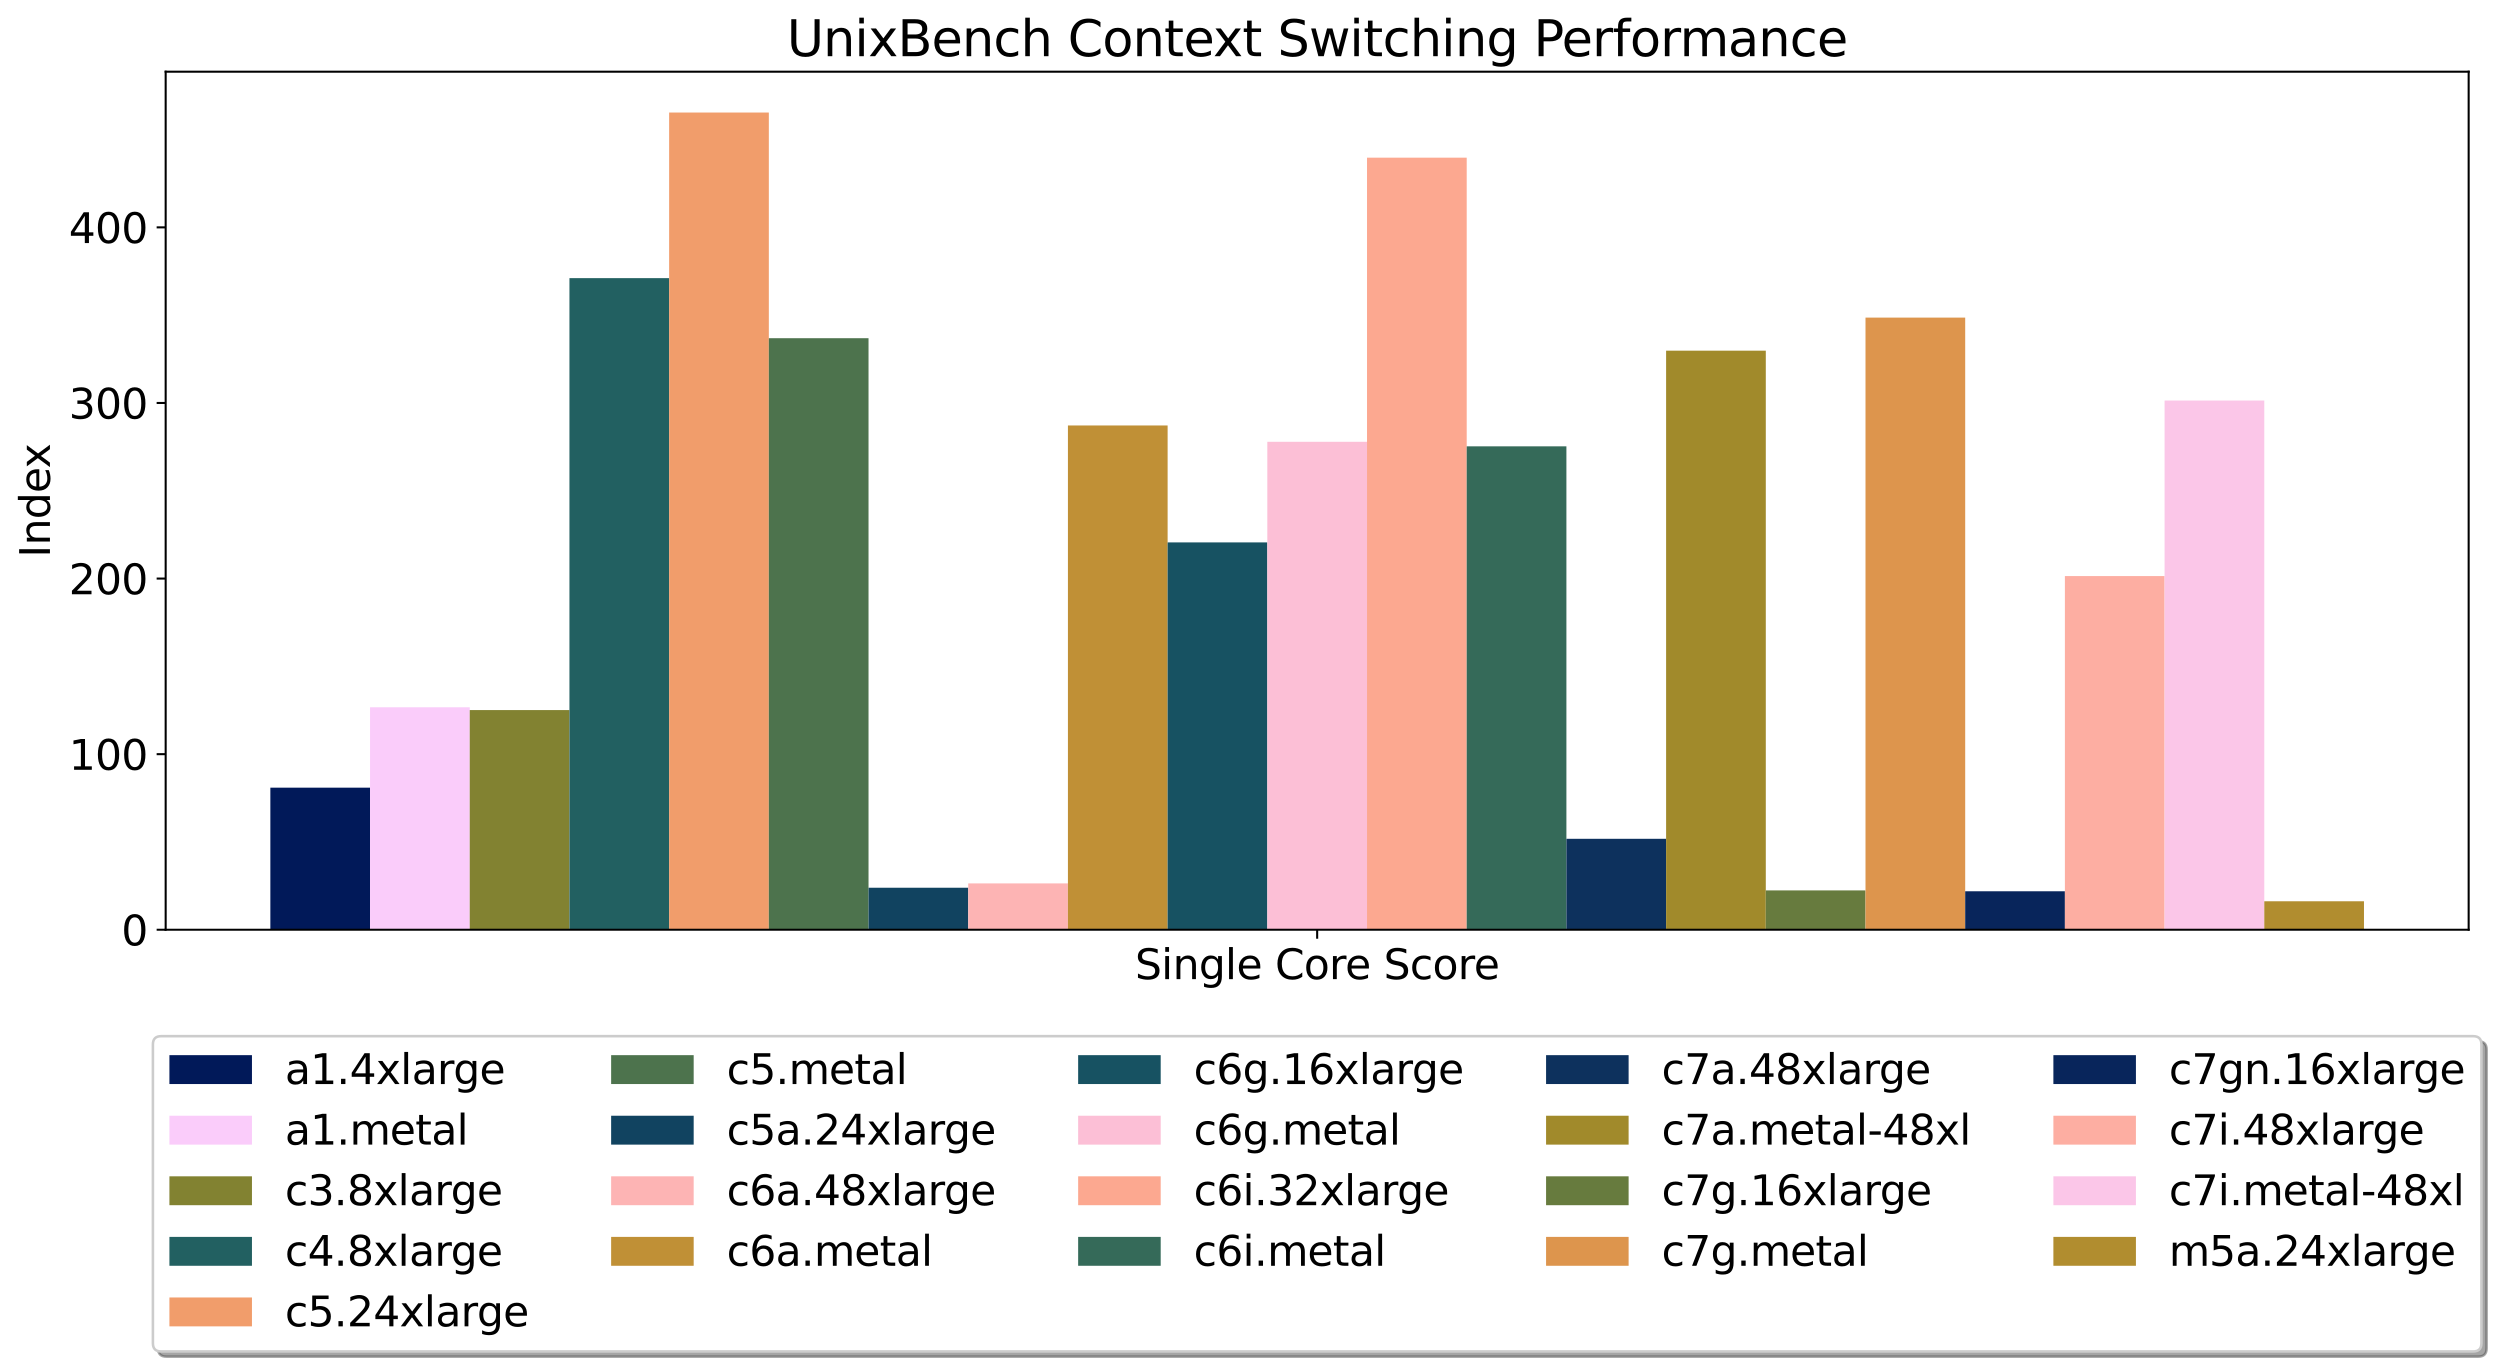 <?xml version="1.0" encoding="utf-8" standalone="no"?>
<!DOCTYPE svg PUBLIC "-//W3C//DTD SVG 1.1//EN"
  "http://www.w3.org/Graphics/SVG/1.1/DTD/svg11.dtd">
<svg xmlns:xlink="http://www.w3.org/1999/xlink" width="969.174pt" height="531.118pt" viewBox="0 0 969.174 531.118" xmlns="http://www.w3.org/2000/svg" version="1.1">
 <defs>
  <style type="text/css">*{stroke-linejoin: round; stroke-linecap: butt}</style>
 </defs>
 <g id="figure_1">
  <g id="patch_1">
   <path d="M 0 531.118 
L 969.174 531.118 
L 969.174 0 
L 0 0 
z
" style="fill: #ffffff"/>
  </g>
  <g id="axes_1">
   <g id="patch_2">
    <path d="M 64.225 360.429 
L 957.025 360.429 
L 957.025 27.789 
L 64.225 27.789 
z
" style="fill: #ffffff"/>
   </g>
   <g id="patch_3">
    <path d="M 104.807 360.429 
L 143.456 360.429 
L 143.456 305.36 
L 104.807 305.36 
z
" clip-path="url(#p5d2fbca0a8)" style="fill: #011959"/>
   </g>
   <g id="patch_4">
    <path d="M 143.456 360.429 
L 182.106 360.429 
L 182.106 274.184 
L 143.456 274.184 
z
" clip-path="url(#p5d2fbca0a8)" style="fill: #faccfa"/>
   </g>
   <g id="patch_5">
    <path d="M 182.106 360.429 
L 220.755 360.429 
L 220.755 275.273 
L 182.106 275.273 
z
" clip-path="url(#p5d2fbca0a8)" style="fill: #828231"/>
   </g>
   <g id="patch_6">
    <path d="M 220.755 360.429 
L 259.404 360.429 
L 259.404 107.819 
L 220.755 107.819 
z
" clip-path="url(#p5d2fbca0a8)" style="fill: #226061"/>
   </g>
   <g id="patch_7">
    <path d="M 259.404 360.429 
L 298.054 360.429 
L 298.054 43.629 
L 259.404 43.629 
z
" clip-path="url(#p5d2fbca0a8)" style="fill: #f19d6b"/>
   </g>
   <g id="patch_8">
    <path d="M 298.054 360.429 
L 336.703 360.429 
L 336.703 131.1 
L 298.054 131.1 
z
" clip-path="url(#p5d2fbca0a8)" style="fill: #4d734d"/>
   </g>
   <g id="patch_9">
    <path d="M 336.703 360.429 
L 375.352 360.429 
L 375.352 344.16 
L 336.703 344.16 
z
" clip-path="url(#p5d2fbca0a8)" style="fill: #114360"/>
   </g>
   <g id="patch_10">
    <path d="M 375.352 360.429 
L 414.002 360.429 
L 414.002 342.458 
L 375.352 342.458 
z
" clip-path="url(#p5d2fbca0a8)" style="fill: #fdb4b4"/>
   </g>
   <g id="patch_11">
    <path d="M 414.002 360.429 
L 452.651 360.429 
L 452.651 164.931 
L 414.002 164.931 
z
" clip-path="url(#p5d2fbca0a8)" style="fill: #c09036"/>
   </g>
   <g id="patch_12">
    <path d="M 452.651 360.429 
L 491.3 360.429 
L 491.3 210.266 
L 452.651 210.266 
z
" clip-path="url(#p5d2fbca0a8)" style="fill: #175262"/>
   </g>
   <g id="patch_13">
    <path d="M 491.3 360.429 
L 529.95 360.429 
L 529.95 171.261 
L 491.3 171.261 
z
" clip-path="url(#p5d2fbca0a8)" style="fill: #fcbfd6"/>
   </g>
   <g id="patch_14">
    <path d="M 529.95 360.429 
L 568.599 360.429 
L 568.599 61.123 
L 529.95 61.123 
z
" clip-path="url(#p5d2fbca0a8)" style="fill: #fca890"/>
   </g>
   <g id="patch_15">
    <path d="M 568.599 360.429 
L 607.248 360.429 
L 607.248 173.031 
L 568.599 173.031 
z
" clip-path="url(#p5d2fbca0a8)" style="fill: #356a59"/>
   </g>
   <g id="patch_16">
    <path d="M 607.248 360.429 
L 645.898 360.429 
L 645.898 325.168 
L 607.248 325.168 
z
" clip-path="url(#p5d2fbca0a8)" style="fill: #0d315d"/>
   </g>
   <g id="patch_17">
    <path d="M 645.898 360.429 
L 684.547 360.429 
L 684.547 135.933 
L 645.898 135.933 
z
" clip-path="url(#p5d2fbca0a8)" style="fill: #a18a2b"/>
   </g>
   <g id="patch_18">
    <path d="M 684.547 360.429 
L 723.196 360.429 
L 723.196 345.181 
L 684.547 345.181 
z
" clip-path="url(#p5d2fbca0a8)" style="fill: #677b3e"/>
   </g>
   <g id="patch_19">
    <path d="M 723.196 360.429 
L 761.846 360.429 
L 761.846 123.135 
L 723.196 123.135 
z
" clip-path="url(#p5d2fbca0a8)" style="fill: #dd954d"/>
   </g>
   <g id="patch_20">
    <path d="M 761.846 360.429 
L 800.495 360.429 
L 800.495 345.522 
L 761.846 345.522 
z
" clip-path="url(#p5d2fbca0a8)" style="fill: #08255b"/>
   </g>
   <g id="patch_21">
    <path d="M 800.495 360.429 
L 839.144 360.429 
L 839.144 223.335 
L 800.495 223.335 
z
" clip-path="url(#p5d2fbca0a8)" style="fill: #fdaea2"/>
   </g>
   <g id="patch_22">
    <path d="M 839.144 360.429 
L 877.794 360.429 
L 877.794 155.265 
L 839.144 155.265 
z
" clip-path="url(#p5d2fbca0a8)" style="fill: #fbc6e8"/>
   </g>
   <g id="patch_23">
    <path d="M 877.794 360.429 
L 916.443 360.429 
L 916.443 349.402 
L 877.794 349.402 
z
" clip-path="url(#p5d2fbca0a8)" style="fill: #b18d2f"/>
   </g>
   <g id="matplotlib.axis_1">
    <g id="xtick_1">
     <g id="line2d_1">
      <defs>
       <path id="mdb4999f85f" d="M 0 0 
L 0 3.5 
" style="stroke: #000000; stroke-width: 0.8"/>
      </defs>
      <g>
       <use xlink:href="#mdb4999f85f" x="510.625" y="360.429" style="stroke: #000000; stroke-width: 0.8"/>
      </g>
     </g>
     <g id="text_1">
      <!-- Single Core Score -->
      <g transform="translate(440.029 379.587) scale(0.16 -0.16)">
       <defs>
        <path id="DejaVuSans-53" d="M 3425 4513 
L 3425 3897 
Q 3066 4069 2747 4153 
Q 2428 4238 2131 4238 
Q 1616 4238 1336 4038 
Q 1056 3838 1056 3469 
Q 1056 3159 1242 3001 
Q 1428 2844 1947 2747 
L 2328 2669 
Q 3034 2534 3370 2195 
Q 3706 1856 3706 1288 
Q 3706 609 3251 259 
Q 2797 -91 1919 -91 
Q 1588 -91 1214 -16 
Q 841 59 441 206 
L 441 856 
Q 825 641 1194 531 
Q 1563 422 1919 422 
Q 2459 422 2753 634 
Q 3047 847 3047 1241 
Q 3047 1584 2836 1778 
Q 2625 1972 2144 2069 
L 1759 2144 
Q 1053 2284 737 2584 
Q 422 2884 422 3419 
Q 422 4038 858 4394 
Q 1294 4750 2059 4750 
Q 2388 4750 2728 4690 
Q 3069 4631 3425 4513 
z
" transform="scale(0.016)"/>
        <path id="DejaVuSans-69" d="M 603 3500 
L 1178 3500 
L 1178 0 
L 603 0 
L 603 3500 
z
M 603 4863 
L 1178 4863 
L 1178 4134 
L 603 4134 
L 603 4863 
z
" transform="scale(0.016)"/>
        <path id="DejaVuSans-6e" d="M 3513 2113 
L 3513 0 
L 2938 0 
L 2938 2094 
Q 2938 2591 2744 2837 
Q 2550 3084 2163 3084 
Q 1697 3084 1428 2787 
Q 1159 2491 1159 1978 
L 1159 0 
L 581 0 
L 581 3500 
L 1159 3500 
L 1159 2956 
Q 1366 3272 1645 3428 
Q 1925 3584 2291 3584 
Q 2894 3584 3203 3211 
Q 3513 2838 3513 2113 
z
" transform="scale(0.016)"/>
        <path id="DejaVuSans-67" d="M 2906 1791 
Q 2906 2416 2648 2759 
Q 2391 3103 1925 3103 
Q 1463 3103 1205 2759 
Q 947 2416 947 1791 
Q 947 1169 1205 825 
Q 1463 481 1925 481 
Q 2391 481 2648 825 
Q 2906 1169 2906 1791 
z
M 3481 434 
Q 3481 -459 3084 -895 
Q 2688 -1331 1869 -1331 
Q 1566 -1331 1297 -1286 
Q 1028 -1241 775 -1147 
L 775 -588 
Q 1028 -725 1275 -790 
Q 1522 -856 1778 -856 
Q 2344 -856 2625 -561 
Q 2906 -266 2906 331 
L 2906 616 
Q 2728 306 2450 153 
Q 2172 0 1784 0 
Q 1141 0 747 490 
Q 353 981 353 1791 
Q 353 2603 747 3093 
Q 1141 3584 1784 3584 
Q 2172 3584 2450 3431 
Q 2728 3278 2906 2969 
L 2906 3500 
L 3481 3500 
L 3481 434 
z
" transform="scale(0.016)"/>
        <path id="DejaVuSans-6c" d="M 603 4863 
L 1178 4863 
L 1178 0 
L 603 0 
L 603 4863 
z
" transform="scale(0.016)"/>
        <path id="DejaVuSans-65" d="M 3597 1894 
L 3597 1613 
L 953 1613 
Q 991 1019 1311 708 
Q 1631 397 2203 397 
Q 2534 397 2845 478 
Q 3156 559 3463 722 
L 3463 178 
Q 3153 47 2828 -22 
Q 2503 -91 2169 -91 
Q 1331 -91 842 396 
Q 353 884 353 1716 
Q 353 2575 817 3079 
Q 1281 3584 2069 3584 
Q 2775 3584 3186 3129 
Q 3597 2675 3597 1894 
z
M 3022 2063 
Q 3016 2534 2758 2815 
Q 2500 3097 2075 3097 
Q 1594 3097 1305 2825 
Q 1016 2553 972 2059 
L 3022 2063 
z
" transform="scale(0.016)"/>
        <path id="DejaVuSans-20" transform="scale(0.016)"/>
        <path id="DejaVuSans-43" d="M 4122 4306 
L 4122 3641 
Q 3803 3938 3442 4084 
Q 3081 4231 2675 4231 
Q 1875 4231 1450 3742 
Q 1025 3253 1025 2328 
Q 1025 1406 1450 917 
Q 1875 428 2675 428 
Q 3081 428 3442 575 
Q 3803 722 4122 1019 
L 4122 359 
Q 3791 134 3420 21 
Q 3050 -91 2638 -91 
Q 1578 -91 968 557 
Q 359 1206 359 2328 
Q 359 3453 968 4101 
Q 1578 4750 2638 4750 
Q 3056 4750 3426 4639 
Q 3797 4528 4122 4306 
z
" transform="scale(0.016)"/>
        <path id="DejaVuSans-6f" d="M 1959 3097 
Q 1497 3097 1228 2736 
Q 959 2375 959 1747 
Q 959 1119 1226 758 
Q 1494 397 1959 397 
Q 2419 397 2687 759 
Q 2956 1122 2956 1747 
Q 2956 2369 2687 2733 
Q 2419 3097 1959 3097 
z
M 1959 3584 
Q 2709 3584 3137 3096 
Q 3566 2609 3566 1747 
Q 3566 888 3137 398 
Q 2709 -91 1959 -91 
Q 1206 -91 779 398 
Q 353 888 353 1747 
Q 353 2609 779 3096 
Q 1206 3584 1959 3584 
z
" transform="scale(0.016)"/>
        <path id="DejaVuSans-72" d="M 2631 2963 
Q 2534 3019 2420 3045 
Q 2306 3072 2169 3072 
Q 1681 3072 1420 2755 
Q 1159 2438 1159 1844 
L 1159 0 
L 581 0 
L 581 3500 
L 1159 3500 
L 1159 2956 
Q 1341 3275 1631 3429 
Q 1922 3584 2338 3584 
Q 2397 3584 2469 3576 
Q 2541 3569 2628 3553 
L 2631 2963 
z
" transform="scale(0.016)"/>
        <path id="DejaVuSans-63" d="M 3122 3366 
L 3122 2828 
Q 2878 2963 2633 3030 
Q 2388 3097 2138 3097 
Q 1578 3097 1268 2742 
Q 959 2388 959 1747 
Q 959 1106 1268 751 
Q 1578 397 2138 397 
Q 2388 397 2633 464 
Q 2878 531 3122 666 
L 3122 134 
Q 2881 22 2623 -34 
Q 2366 -91 2075 -91 
Q 1284 -91 818 406 
Q 353 903 353 1747 
Q 353 2603 823 3093 
Q 1294 3584 2113 3584 
Q 2378 3584 2631 3529 
Q 2884 3475 3122 3366 
z
" transform="scale(0.016)"/>
       </defs>
       <use xlink:href="#DejaVuSans-53"/>
       <use xlink:href="#DejaVuSans-69" x="63.477"/>
       <use xlink:href="#DejaVuSans-6e" x="91.26"/>
       <use xlink:href="#DejaVuSans-67" x="154.639"/>
       <use xlink:href="#DejaVuSans-6c" x="218.115"/>
       <use xlink:href="#DejaVuSans-65" x="245.898"/>
       <use xlink:href="#DejaVuSans-20" x="307.422"/>
       <use xlink:href="#DejaVuSans-43" x="339.209"/>
       <use xlink:href="#DejaVuSans-6f" x="409.033"/>
       <use xlink:href="#DejaVuSans-72" x="470.215"/>
       <use xlink:href="#DejaVuSans-65" x="509.078"/>
       <use xlink:href="#DejaVuSans-20" x="570.602"/>
       <use xlink:href="#DejaVuSans-53" x="602.389"/>
       <use xlink:href="#DejaVuSans-63" x="665.865"/>
       <use xlink:href="#DejaVuSans-6f" x="720.846"/>
       <use xlink:href="#DejaVuSans-72" x="782.027"/>
       <use xlink:href="#DejaVuSans-65" x="820.891"/>
      </g>
     </g>
    </g>
   </g>
   <g id="matplotlib.axis_2">
    <g id="ytick_1">
     <g id="line2d_2">
      <defs>
       <path id="m56903c4d30" d="M 0 0 
L -3.5 0 
" style="stroke: #000000; stroke-width: 0.8"/>
      </defs>
      <g>
       <use xlink:href="#m56903c4d30" x="64.225" y="360.429" style="stroke: #000000; stroke-width: 0.8"/>
      </g>
     </g>
     <g id="text_2">
      <!-- 0 -->
      <g transform="translate(47.045 366.508) scale(0.16 -0.16)">
       <defs>
        <path id="DejaVuSans-30" d="M 2034 4250 
Q 1547 4250 1301 3770 
Q 1056 3291 1056 2328 
Q 1056 1369 1301 889 
Q 1547 409 2034 409 
Q 2525 409 2770 889 
Q 3016 1369 3016 2328 
Q 3016 3291 2770 3770 
Q 2525 4250 2034 4250 
z
M 2034 4750 
Q 2819 4750 3233 4129 
Q 3647 3509 3647 2328 
Q 3647 1150 3233 529 
Q 2819 -91 2034 -91 
Q 1250 -91 836 529 
Q 422 1150 422 2328 
Q 422 3509 836 4129 
Q 1250 4750 2034 4750 
z
" transform="scale(0.016)"/>
       </defs>
       <use xlink:href="#DejaVuSans-30"/>
      </g>
     </g>
    </g>
    <g id="ytick_2">
     <g id="line2d_3">
      <g>
       <use xlink:href="#m56903c4d30" x="64.225" y="292.359" style="stroke: #000000; stroke-width: 0.8"/>
      </g>
     </g>
     <g id="text_3">
      <!-- 100 -->
      <g transform="translate(26.685 298.437) scale(0.16 -0.16)">
       <defs>
        <path id="DejaVuSans-31" d="M 794 531 
L 1825 531 
L 1825 4091 
L 703 3866 
L 703 4441 
L 1819 4666 
L 2450 4666 
L 2450 531 
L 3481 531 
L 3481 0 
L 794 0 
L 794 531 
z
" transform="scale(0.016)"/>
       </defs>
       <use xlink:href="#DejaVuSans-31"/>
       <use xlink:href="#DejaVuSans-30" x="63.623"/>
       <use xlink:href="#DejaVuSans-30" x="127.246"/>
      </g>
     </g>
    </g>
    <g id="ytick_3">
     <g id="line2d_4">
      <g>
       <use xlink:href="#m56903c4d30" x="64.225" y="224.288" style="stroke: #000000; stroke-width: 0.8"/>
      </g>
     </g>
     <g id="text_4">
      <!-- 200 -->
      <g transform="translate(26.685 230.367) scale(0.16 -0.16)">
       <defs>
        <path id="DejaVuSans-32" d="M 1228 531 
L 3431 531 
L 3431 0 
L 469 0 
L 469 531 
Q 828 903 1448 1529 
Q 2069 2156 2228 2338 
Q 2531 2678 2651 2914 
Q 2772 3150 2772 3378 
Q 2772 3750 2511 3984 
Q 2250 4219 1831 4219 
Q 1534 4219 1204 4116 
Q 875 4013 500 3803 
L 500 4441 
Q 881 4594 1212 4672 
Q 1544 4750 1819 4750 
Q 2544 4750 2975 4387 
Q 3406 4025 3406 3419 
Q 3406 3131 3298 2873 
Q 3191 2616 2906 2266 
Q 2828 2175 2409 1742 
Q 1991 1309 1228 531 
z
" transform="scale(0.016)"/>
       </defs>
       <use xlink:href="#DejaVuSans-32"/>
       <use xlink:href="#DejaVuSans-30" x="63.623"/>
       <use xlink:href="#DejaVuSans-30" x="127.246"/>
      </g>
     </g>
    </g>
    <g id="ytick_4">
     <g id="line2d_5">
      <g>
       <use xlink:href="#m56903c4d30" x="64.225" y="156.218" style="stroke: #000000; stroke-width: 0.8"/>
      </g>
     </g>
     <g id="text_5">
      <!-- 300 -->
      <g transform="translate(26.685 162.296) scale(0.16 -0.16)">
       <defs>
        <path id="DejaVuSans-33" d="M 2597 2516 
Q 3050 2419 3304 2112 
Q 3559 1806 3559 1356 
Q 3559 666 3084 287 
Q 2609 -91 1734 -91 
Q 1441 -91 1130 -33 
Q 819 25 488 141 
L 488 750 
Q 750 597 1062 519 
Q 1375 441 1716 441 
Q 2309 441 2620 675 
Q 2931 909 2931 1356 
Q 2931 1769 2642 2001 
Q 2353 2234 1838 2234 
L 1294 2234 
L 1294 2753 
L 1863 2753 
Q 2328 2753 2575 2939 
Q 2822 3125 2822 3475 
Q 2822 3834 2567 4026 
Q 2313 4219 1838 4219 
Q 1578 4219 1281 4162 
Q 984 4106 628 3988 
L 628 4550 
Q 988 4650 1302 4700 
Q 1616 4750 1894 4750 
Q 2613 4750 3031 4423 
Q 3450 4097 3450 3541 
Q 3450 3153 3228 2886 
Q 3006 2619 2597 2516 
z
" transform="scale(0.016)"/>
       </defs>
       <use xlink:href="#DejaVuSans-33"/>
       <use xlink:href="#DejaVuSans-30" x="63.623"/>
       <use xlink:href="#DejaVuSans-30" x="127.246"/>
      </g>
     </g>
    </g>
    <g id="ytick_5">
     <g id="line2d_6">
      <g>
       <use xlink:href="#m56903c4d30" x="64.225" y="88.147" style="stroke: #000000; stroke-width: 0.8"/>
      </g>
     </g>
     <g id="text_6">
      <!-- 400 -->
      <g transform="translate(26.685 94.226) scale(0.16 -0.16)">
       <defs>
        <path id="DejaVuSans-34" d="M 2419 4116 
L 825 1625 
L 2419 1625 
L 2419 4116 
z
M 2253 4666 
L 3047 4666 
L 3047 1625 
L 3713 1625 
L 3713 1100 
L 3047 1100 
L 3047 0 
L 2419 0 
L 2419 1100 
L 313 1100 
L 313 1709 
L 2253 4666 
z
" transform="scale(0.016)"/>
       </defs>
       <use xlink:href="#DejaVuSans-34"/>
       <use xlink:href="#DejaVuSans-30" x="63.623"/>
       <use xlink:href="#DejaVuSans-30" x="127.246"/>
      </g>
     </g>
    </g>
    <g id="text_7">
     <!-- Index -->
     <g transform="translate(19.358 216.135) rotate(-90) scale(0.16 -0.16)">
      <defs>
       <path id="DejaVuSans-49" d="M 628 4666 
L 1259 4666 
L 1259 0 
L 628 0 
L 628 4666 
z
" transform="scale(0.016)"/>
       <path id="DejaVuSans-64" d="M 2906 2969 
L 2906 4863 
L 3481 4863 
L 3481 0 
L 2906 0 
L 2906 525 
Q 2725 213 2448 61 
Q 2172 -91 1784 -91 
Q 1150 -91 751 415 
Q 353 922 353 1747 
Q 353 2572 751 3078 
Q 1150 3584 1784 3584 
Q 2172 3584 2448 3432 
Q 2725 3281 2906 2969 
z
M 947 1747 
Q 947 1113 1208 752 
Q 1469 391 1925 391 
Q 2381 391 2643 752 
Q 2906 1113 2906 1747 
Q 2906 2381 2643 2742 
Q 2381 3103 1925 3103 
Q 1469 3103 1208 2742 
Q 947 2381 947 1747 
z
" transform="scale(0.016)"/>
       <path id="DejaVuSans-78" d="M 3513 3500 
L 2247 1797 
L 3578 0 
L 2900 0 
L 1881 1375 
L 863 0 
L 184 0 
L 1544 1831 
L 300 3500 
L 978 3500 
L 1906 2253 
L 2834 3500 
L 3513 3500 
z
" transform="scale(0.016)"/>
      </defs>
      <use xlink:href="#DejaVuSans-49"/>
      <use xlink:href="#DejaVuSans-6e" x="29.492"/>
      <use xlink:href="#DejaVuSans-64" x="92.871"/>
      <use xlink:href="#DejaVuSans-65" x="156.348"/>
      <use xlink:href="#DejaVuSans-78" x="216.121"/>
     </g>
    </g>
   </g>
   <g id="patch_24">
    <path d="M 64.225 360.429 
L 64.225 27.789 
" style="fill: none; stroke: #000000; stroke-width: 0.8; stroke-linejoin: miter; stroke-linecap: square"/>
   </g>
   <g id="patch_25">
    <path d="M 957.025 360.429 
L 957.025 27.789 
" style="fill: none; stroke: #000000; stroke-width: 0.8; stroke-linejoin: miter; stroke-linecap: square"/>
   </g>
   <g id="patch_26">
    <path d="M 64.225 360.429 
L 957.025 360.429 
" style="fill: none; stroke: #000000; stroke-width: 0.8; stroke-linejoin: miter; stroke-linecap: square"/>
   </g>
   <g id="patch_27">
    <path d="M 64.225 27.789 
L 957.025 27.789 
" style="fill: none; stroke: #000000; stroke-width: 0.8; stroke-linejoin: miter; stroke-linecap: square"/>
   </g>
   <g id="text_8">
    <!-- UnixBench Context Switching Performance -->
    <g transform="translate(305.05 21.789) scale(0.192 -0.192)">
     <defs>
      <path id="DejaVuSans-55" d="M 556 4666 
L 1191 4666 
L 1191 1831 
Q 1191 1081 1462 751 
Q 1734 422 2344 422 
Q 2950 422 3222 751 
Q 3494 1081 3494 1831 
L 3494 4666 
L 4128 4666 
L 4128 1753 
Q 4128 841 3676 375 
Q 3225 -91 2344 -91 
Q 1459 -91 1007 375 
Q 556 841 556 1753 
L 556 4666 
z
" transform="scale(0.016)"/>
      <path id="DejaVuSans-42" d="M 1259 2228 
L 1259 519 
L 2272 519 
Q 2781 519 3026 730 
Q 3272 941 3272 1375 
Q 3272 1813 3026 2020 
Q 2781 2228 2272 2228 
L 1259 2228 
z
M 1259 4147 
L 1259 2741 
L 2194 2741 
Q 2656 2741 2882 2914 
Q 3109 3088 3109 3444 
Q 3109 3797 2882 3972 
Q 2656 4147 2194 4147 
L 1259 4147 
z
M 628 4666 
L 2241 4666 
Q 2963 4666 3353 4366 
Q 3744 4066 3744 3513 
Q 3744 3084 3544 2831 
Q 3344 2578 2956 2516 
Q 3422 2416 3680 2098 
Q 3938 1781 3938 1306 
Q 3938 681 3513 340 
Q 3088 0 2303 0 
L 628 0 
L 628 4666 
z
" transform="scale(0.016)"/>
      <path id="DejaVuSans-68" d="M 3513 2113 
L 3513 0 
L 2938 0 
L 2938 2094 
Q 2938 2591 2744 2837 
Q 2550 3084 2163 3084 
Q 1697 3084 1428 2787 
Q 1159 2491 1159 1978 
L 1159 0 
L 581 0 
L 581 4863 
L 1159 4863 
L 1159 2956 
Q 1366 3272 1645 3428 
Q 1925 3584 2291 3584 
Q 2894 3584 3203 3211 
Q 3513 2838 3513 2113 
z
" transform="scale(0.016)"/>
      <path id="DejaVuSans-74" d="M 1172 4494 
L 1172 3500 
L 2356 3500 
L 2356 3053 
L 1172 3053 
L 1172 1153 
Q 1172 725 1289 603 
Q 1406 481 1766 481 
L 2356 481 
L 2356 0 
L 1766 0 
Q 1100 0 847 248 
Q 594 497 594 1153 
L 594 3053 
L 172 3053 
L 172 3500 
L 594 3500 
L 594 4494 
L 1172 4494 
z
" transform="scale(0.016)"/>
      <path id="DejaVuSans-77" d="M 269 3500 
L 844 3500 
L 1563 769 
L 2278 3500 
L 2956 3500 
L 3675 769 
L 4391 3500 
L 4966 3500 
L 4050 0 
L 3372 0 
L 2619 2869 
L 1863 0 
L 1184 0 
L 269 3500 
z
" transform="scale(0.016)"/>
      <path id="DejaVuSans-50" d="M 1259 4147 
L 1259 2394 
L 2053 2394 
Q 2494 2394 2734 2622 
Q 2975 2850 2975 3272 
Q 2975 3691 2734 3919 
Q 2494 4147 2053 4147 
L 1259 4147 
z
M 628 4666 
L 2053 4666 
Q 2838 4666 3239 4311 
Q 3641 3956 3641 3272 
Q 3641 2581 3239 2228 
Q 2838 1875 2053 1875 
L 1259 1875 
L 1259 0 
L 628 0 
L 628 4666 
z
" transform="scale(0.016)"/>
      <path id="DejaVuSans-66" d="M 2375 4863 
L 2375 4384 
L 1825 4384 
Q 1516 4384 1395 4259 
Q 1275 4134 1275 3809 
L 1275 3500 
L 2222 3500 
L 2222 3053 
L 1275 3053 
L 1275 0 
L 697 0 
L 697 3053 
L 147 3053 
L 147 3500 
L 697 3500 
L 697 3744 
Q 697 4328 969 4595 
Q 1241 4863 1831 4863 
L 2375 4863 
z
" transform="scale(0.016)"/>
      <path id="DejaVuSans-6d" d="M 3328 2828 
Q 3544 3216 3844 3400 
Q 4144 3584 4550 3584 
Q 5097 3584 5394 3201 
Q 5691 2819 5691 2113 
L 5691 0 
L 5113 0 
L 5113 2094 
Q 5113 2597 4934 2840 
Q 4756 3084 4391 3084 
Q 3944 3084 3684 2787 
Q 3425 2491 3425 1978 
L 3425 0 
L 2847 0 
L 2847 2094 
Q 2847 2600 2669 2842 
Q 2491 3084 2119 3084 
Q 1678 3084 1418 2786 
Q 1159 2488 1159 1978 
L 1159 0 
L 581 0 
L 581 3500 
L 1159 3500 
L 1159 2956 
Q 1356 3278 1631 3431 
Q 1906 3584 2284 3584 
Q 2666 3584 2933 3390 
Q 3200 3197 3328 2828 
z
" transform="scale(0.016)"/>
      <path id="DejaVuSans-61" d="M 2194 1759 
Q 1497 1759 1228 1600 
Q 959 1441 959 1056 
Q 959 750 1161 570 
Q 1363 391 1709 391 
Q 2188 391 2477 730 
Q 2766 1069 2766 1631 
L 2766 1759 
L 2194 1759 
z
M 3341 1997 
L 3341 0 
L 2766 0 
L 2766 531 
Q 2569 213 2275 61 
Q 1981 -91 1556 -91 
Q 1019 -91 701 211 
Q 384 513 384 1019 
Q 384 1609 779 1909 
Q 1175 2209 1959 2209 
L 2766 2209 
L 2766 2266 
Q 2766 2663 2505 2880 
Q 2244 3097 1772 3097 
Q 1472 3097 1187 3025 
Q 903 2953 641 2809 
L 641 3341 
Q 956 3463 1253 3523 
Q 1550 3584 1831 3584 
Q 2591 3584 2966 3190 
Q 3341 2797 3341 1997 
z
" transform="scale(0.016)"/>
     </defs>
     <use xlink:href="#DejaVuSans-55"/>
     <use xlink:href="#DejaVuSans-6e" x="73.193"/>
     <use xlink:href="#DejaVuSans-69" x="136.572"/>
     <use xlink:href="#DejaVuSans-78" x="164.355"/>
     <use xlink:href="#DejaVuSans-42" x="223.535"/>
     <use xlink:href="#DejaVuSans-65" x="292.139"/>
     <use xlink:href="#DejaVuSans-6e" x="353.662"/>
     <use xlink:href="#DejaVuSans-63" x="417.041"/>
     <use xlink:href="#DejaVuSans-68" x="472.021"/>
     <use xlink:href="#DejaVuSans-20" x="535.4"/>
     <use xlink:href="#DejaVuSans-43" x="567.188"/>
     <use xlink:href="#DejaVuSans-6f" x="637.012"/>
     <use xlink:href="#DejaVuSans-6e" x="698.193"/>
     <use xlink:href="#DejaVuSans-74" x="761.572"/>
     <use xlink:href="#DejaVuSans-65" x="800.781"/>
     <use xlink:href="#DejaVuSans-78" x="860.555"/>
     <use xlink:href="#DejaVuSans-74" x="919.734"/>
     <use xlink:href="#DejaVuSans-20" x="958.943"/>
     <use xlink:href="#DejaVuSans-53" x="990.73"/>
     <use xlink:href="#DejaVuSans-77" x="1054.207"/>
     <use xlink:href="#DejaVuSans-69" x="1135.994"/>
     <use xlink:href="#DejaVuSans-74" x="1163.777"/>
     <use xlink:href="#DejaVuSans-63" x="1202.986"/>
     <use xlink:href="#DejaVuSans-68" x="1257.967"/>
     <use xlink:href="#DejaVuSans-69" x="1321.346"/>
     <use xlink:href="#DejaVuSans-6e" x="1349.129"/>
     <use xlink:href="#DejaVuSans-67" x="1412.508"/>
     <use xlink:href="#DejaVuSans-20" x="1475.984"/>
     <use xlink:href="#DejaVuSans-50" x="1507.771"/>
     <use xlink:href="#DejaVuSans-65" x="1564.449"/>
     <use xlink:href="#DejaVuSans-72" x="1625.973"/>
     <use xlink:href="#DejaVuSans-66" x="1667.086"/>
     <use xlink:href="#DejaVuSans-6f" x="1702.291"/>
     <use xlink:href="#DejaVuSans-72" x="1763.473"/>
     <use xlink:href="#DejaVuSans-6d" x="1802.836"/>
     <use xlink:href="#DejaVuSans-61" x="1900.248"/>
     <use xlink:href="#DejaVuSans-6e" x="1961.527"/>
     <use xlink:href="#DejaVuSans-63" x="2024.906"/>
     <use xlink:href="#DejaVuSans-65" x="2079.887"/>
    </g>
   </g>
   <g id="legend_1">
    <g id="patch_28">
     <path d="M 64.476 525.918 
L 960.774 525.918 
Q 963.974 525.918 963.974 522.718 
L 963.974 406.893 
Q 963.974 403.693 960.774 403.693 
L 64.476 403.693 
Q 61.276 403.693 61.276 406.893 
L 61.276 522.718 
Q 61.276 525.918 64.476 525.918 
z
" style="fill: #4d4d4d; opacity: 0.5; stroke: #4d4d4d; stroke-linejoin: miter"/>
    </g>
    <g id="patch_29">
     <path d="M 62.476 523.918 
L 958.774 523.918 
Q 961.974 523.918 961.974 520.718 
L 961.974 404.893 
Q 961.974 401.693 958.774 401.693 
L 62.476 401.693 
Q 59.276 401.693 59.276 404.893 
L 59.276 520.718 
Q 59.276 523.918 62.476 523.918 
z
" style="fill: #ffffff; stroke: #cccccc; stroke-linejoin: miter"/>
    </g>
    <g id="patch_30">
     <path d="M 65.676 420.25 
L 97.676 420.25 
L 97.676 409.05 
L 65.676 409.05 
z
" style="fill: #011959"/>
    </g>
    <g id="text_9">
     <!-- a1.4xlarge -->
     <g transform="translate(110.476 420.25) scale(0.16 -0.16)">
      <defs>
       <path id="DejaVuSans-2e" d="M 684 794 
L 1344 794 
L 1344 0 
L 684 0 
L 684 794 
z
" transform="scale(0.016)"/>
      </defs>
      <use xlink:href="#DejaVuSans-61"/>
      <use xlink:href="#DejaVuSans-31" x="61.279"/>
      <use xlink:href="#DejaVuSans-2e" x="124.902"/>
      <use xlink:href="#DejaVuSans-34" x="156.689"/>
      <use xlink:href="#DejaVuSans-78" x="220.312"/>
      <use xlink:href="#DejaVuSans-6c" x="279.492"/>
      <use xlink:href="#DejaVuSans-61" x="307.275"/>
      <use xlink:href="#DejaVuSans-72" x="368.555"/>
      <use xlink:href="#DejaVuSans-67" x="407.918"/>
      <use xlink:href="#DejaVuSans-65" x="471.395"/>
     </g>
    </g>
    <g id="patch_31">
     <path d="M 65.676 443.736 
L 97.676 443.736 
L 97.676 432.536 
L 65.676 432.536 
z
" style="fill: #faccfa"/>
    </g>
    <g id="text_10">
     <!-- a1.metal -->
     <g transform="translate(110.476 443.736) scale(0.16 -0.16)">
      <use xlink:href="#DejaVuSans-61"/>
      <use xlink:href="#DejaVuSans-31" x="61.279"/>
      <use xlink:href="#DejaVuSans-2e" x="124.902"/>
      <use xlink:href="#DejaVuSans-6d" x="156.689"/>
      <use xlink:href="#DejaVuSans-65" x="254.102"/>
      <use xlink:href="#DejaVuSans-74" x="315.625"/>
      <use xlink:href="#DejaVuSans-61" x="354.834"/>
      <use xlink:href="#DejaVuSans-6c" x="416.113"/>
     </g>
    </g>
    <g id="patch_32">
     <path d="M 65.676 467.221 
L 97.676 467.221 
L 97.676 456.021 
L 65.676 456.021 
z
" style="fill: #828231"/>
    </g>
    <g id="text_11">
     <!-- c3.8xlarge -->
     <g transform="translate(110.476 467.221) scale(0.16 -0.16)">
      <defs>
       <path id="DejaVuSans-38" d="M 2034 2216 
Q 1584 2216 1326 1975 
Q 1069 1734 1069 1313 
Q 1069 891 1326 650 
Q 1584 409 2034 409 
Q 2484 409 2743 651 
Q 3003 894 3003 1313 
Q 3003 1734 2745 1975 
Q 2488 2216 2034 2216 
z
M 1403 2484 
Q 997 2584 770 2862 
Q 544 3141 544 3541 
Q 544 4100 942 4425 
Q 1341 4750 2034 4750 
Q 2731 4750 3128 4425 
Q 3525 4100 3525 3541 
Q 3525 3141 3298 2862 
Q 3072 2584 2669 2484 
Q 3125 2378 3379 2068 
Q 3634 1759 3634 1313 
Q 3634 634 3220 271 
Q 2806 -91 2034 -91 
Q 1263 -91 848 271 
Q 434 634 434 1313 
Q 434 1759 690 2068 
Q 947 2378 1403 2484 
z
M 1172 3481 
Q 1172 3119 1398 2916 
Q 1625 2713 2034 2713 
Q 2441 2713 2670 2916 
Q 2900 3119 2900 3481 
Q 2900 3844 2670 4047 
Q 2441 4250 2034 4250 
Q 1625 4250 1398 4047 
Q 1172 3844 1172 3481 
z
" transform="scale(0.016)"/>
      </defs>
      <use xlink:href="#DejaVuSans-63"/>
      <use xlink:href="#DejaVuSans-33" x="54.98"/>
      <use xlink:href="#DejaVuSans-2e" x="118.604"/>
      <use xlink:href="#DejaVuSans-38" x="150.391"/>
      <use xlink:href="#DejaVuSans-78" x="214.014"/>
      <use xlink:href="#DejaVuSans-6c" x="273.193"/>
      <use xlink:href="#DejaVuSans-61" x="300.977"/>
      <use xlink:href="#DejaVuSans-72" x="362.256"/>
      <use xlink:href="#DejaVuSans-67" x="401.619"/>
      <use xlink:href="#DejaVuSans-65" x="465.096"/>
     </g>
    </g>
    <g id="patch_33">
     <path d="M 65.676 490.705 
L 97.676 490.705 
L 97.676 479.505 
L 65.676 479.505 
z
" style="fill: #226061"/>
    </g>
    <g id="text_12">
     <!-- c4.8xlarge -->
     <g transform="translate(110.476 490.705) scale(0.16 -0.16)">
      <use xlink:href="#DejaVuSans-63"/>
      <use xlink:href="#DejaVuSans-34" x="54.98"/>
      <use xlink:href="#DejaVuSans-2e" x="118.604"/>
      <use xlink:href="#DejaVuSans-38" x="150.391"/>
      <use xlink:href="#DejaVuSans-78" x="214.014"/>
      <use xlink:href="#DejaVuSans-6c" x="273.193"/>
      <use xlink:href="#DejaVuSans-61" x="300.977"/>
      <use xlink:href="#DejaVuSans-72" x="362.256"/>
      <use xlink:href="#DejaVuSans-67" x="401.619"/>
      <use xlink:href="#DejaVuSans-65" x="465.096"/>
     </g>
    </g>
    <g id="patch_34">
     <path d="M 65.676 514.191 
L 97.676 514.191 
L 97.676 502.99 
L 65.676 502.99 
z
" style="fill: #f19d6b"/>
    </g>
    <g id="text_13">
     <!-- c5.24xlarge -->
     <g transform="translate(110.476 514.191) scale(0.16 -0.16)">
      <defs>
       <path id="DejaVuSans-35" d="M 691 4666 
L 3169 4666 
L 3169 4134 
L 1269 4134 
L 1269 2991 
Q 1406 3038 1543 3061 
Q 1681 3084 1819 3084 
Q 2600 3084 3056 2656 
Q 3513 2228 3513 1497 
Q 3513 744 3044 326 
Q 2575 -91 1722 -91 
Q 1428 -91 1123 -41 
Q 819 9 494 109 
L 494 744 
Q 775 591 1075 516 
Q 1375 441 1709 441 
Q 2250 441 2565 725 
Q 2881 1009 2881 1497 
Q 2881 1984 2565 2268 
Q 2250 2553 1709 2553 
Q 1456 2553 1204 2497 
Q 953 2441 691 2322 
L 691 4666 
z
" transform="scale(0.016)"/>
      </defs>
      <use xlink:href="#DejaVuSans-63"/>
      <use xlink:href="#DejaVuSans-35" x="54.98"/>
      <use xlink:href="#DejaVuSans-2e" x="118.604"/>
      <use xlink:href="#DejaVuSans-32" x="150.391"/>
      <use xlink:href="#DejaVuSans-34" x="214.014"/>
      <use xlink:href="#DejaVuSans-78" x="277.637"/>
      <use xlink:href="#DejaVuSans-6c" x="336.816"/>
      <use xlink:href="#DejaVuSans-61" x="364.6"/>
      <use xlink:href="#DejaVuSans-72" x="425.879"/>
      <use xlink:href="#DejaVuSans-67" x="465.242"/>
      <use xlink:href="#DejaVuSans-65" x="528.719"/>
     </g>
    </g>
    <g id="patch_35">
     <path d="M 236.919 420.25 
L 268.919 420.25 
L 268.919 409.05 
L 236.919 409.05 
z
" style="fill: #4d734d"/>
    </g>
    <g id="text_14">
     <!-- c5.metal -->
     <g transform="translate(281.719 420.25) scale(0.16 -0.16)">
      <use xlink:href="#DejaVuSans-63"/>
      <use xlink:href="#DejaVuSans-35" x="54.98"/>
      <use xlink:href="#DejaVuSans-2e" x="118.604"/>
      <use xlink:href="#DejaVuSans-6d" x="150.391"/>
      <use xlink:href="#DejaVuSans-65" x="247.803"/>
      <use xlink:href="#DejaVuSans-74" x="309.326"/>
      <use xlink:href="#DejaVuSans-61" x="348.535"/>
      <use xlink:href="#DejaVuSans-6c" x="409.814"/>
     </g>
    </g>
    <g id="patch_36">
     <path d="M 236.919 443.736 
L 268.919 443.736 
L 268.919 432.536 
L 236.919 432.536 
z
" style="fill: #114360"/>
    </g>
    <g id="text_15">
     <!-- c5a.24xlarge -->
     <g transform="translate(281.719 443.736) scale(0.16 -0.16)">
      <use xlink:href="#DejaVuSans-63"/>
      <use xlink:href="#DejaVuSans-35" x="54.98"/>
      <use xlink:href="#DejaVuSans-61" x="118.604"/>
      <use xlink:href="#DejaVuSans-2e" x="179.883"/>
      <use xlink:href="#DejaVuSans-32" x="211.67"/>
      <use xlink:href="#DejaVuSans-34" x="275.293"/>
      <use xlink:href="#DejaVuSans-78" x="338.916"/>
      <use xlink:href="#DejaVuSans-6c" x="398.096"/>
      <use xlink:href="#DejaVuSans-61" x="425.879"/>
      <use xlink:href="#DejaVuSans-72" x="487.158"/>
      <use xlink:href="#DejaVuSans-67" x="526.521"/>
      <use xlink:href="#DejaVuSans-65" x="589.998"/>
     </g>
    </g>
    <g id="patch_37">
     <path d="M 236.919 467.221 
L 268.919 467.221 
L 268.919 456.021 
L 236.919 456.021 
z
" style="fill: #fdb4b4"/>
    </g>
    <g id="text_16">
     <!-- c6a.48xlarge -->
     <g transform="translate(281.719 467.221) scale(0.16 -0.16)">
      <defs>
       <path id="DejaVuSans-36" d="M 2113 2584 
Q 1688 2584 1439 2293 
Q 1191 2003 1191 1497 
Q 1191 994 1439 701 
Q 1688 409 2113 409 
Q 2538 409 2786 701 
Q 3034 994 3034 1497 
Q 3034 2003 2786 2293 
Q 2538 2584 2113 2584 
z
M 3366 4563 
L 3366 3988 
Q 3128 4100 2886 4159 
Q 2644 4219 2406 4219 
Q 1781 4219 1451 3797 
Q 1122 3375 1075 2522 
Q 1259 2794 1537 2939 
Q 1816 3084 2150 3084 
Q 2853 3084 3261 2657 
Q 3669 2231 3669 1497 
Q 3669 778 3244 343 
Q 2819 -91 2113 -91 
Q 1303 -91 875 529 
Q 447 1150 447 2328 
Q 447 3434 972 4092 
Q 1497 4750 2381 4750 
Q 2619 4750 2861 4703 
Q 3103 4656 3366 4563 
z
" transform="scale(0.016)"/>
      </defs>
      <use xlink:href="#DejaVuSans-63"/>
      <use xlink:href="#DejaVuSans-36" x="54.98"/>
      <use xlink:href="#DejaVuSans-61" x="118.604"/>
      <use xlink:href="#DejaVuSans-2e" x="179.883"/>
      <use xlink:href="#DejaVuSans-34" x="211.67"/>
      <use xlink:href="#DejaVuSans-38" x="275.293"/>
      <use xlink:href="#DejaVuSans-78" x="338.916"/>
      <use xlink:href="#DejaVuSans-6c" x="398.096"/>
      <use xlink:href="#DejaVuSans-61" x="425.879"/>
      <use xlink:href="#DejaVuSans-72" x="487.158"/>
      <use xlink:href="#DejaVuSans-67" x="526.521"/>
      <use xlink:href="#DejaVuSans-65" x="589.998"/>
     </g>
    </g>
    <g id="patch_38">
     <path d="M 236.919 490.705 
L 268.919 490.705 
L 268.919 479.505 
L 236.919 479.505 
z
" style="fill: #c09036"/>
    </g>
    <g id="text_17">
     <!-- c6a.metal -->
     <g transform="translate(281.719 490.705) scale(0.16 -0.16)">
      <use xlink:href="#DejaVuSans-63"/>
      <use xlink:href="#DejaVuSans-36" x="54.98"/>
      <use xlink:href="#DejaVuSans-61" x="118.604"/>
      <use xlink:href="#DejaVuSans-2e" x="179.883"/>
      <use xlink:href="#DejaVuSans-6d" x="211.67"/>
      <use xlink:href="#DejaVuSans-65" x="309.082"/>
      <use xlink:href="#DejaVuSans-74" x="370.605"/>
      <use xlink:href="#DejaVuSans-61" x="409.814"/>
      <use xlink:href="#DejaVuSans-6c" x="471.094"/>
     </g>
    </g>
    <g id="patch_39">
     <path d="M 417.966 420.25 
L 449.966 420.25 
L 449.966 409.05 
L 417.966 409.05 
z
" style="fill: #175262"/>
    </g>
    <g id="text_18">
     <!-- c6g.16xlarge -->
     <g transform="translate(462.766 420.25) scale(0.16 -0.16)">
      <use xlink:href="#DejaVuSans-63"/>
      <use xlink:href="#DejaVuSans-36" x="54.98"/>
      <use xlink:href="#DejaVuSans-67" x="118.604"/>
      <use xlink:href="#DejaVuSans-2e" x="182.08"/>
      <use xlink:href="#DejaVuSans-31" x="213.867"/>
      <use xlink:href="#DejaVuSans-36" x="277.49"/>
      <use xlink:href="#DejaVuSans-78" x="341.113"/>
      <use xlink:href="#DejaVuSans-6c" x="400.293"/>
      <use xlink:href="#DejaVuSans-61" x="428.076"/>
      <use xlink:href="#DejaVuSans-72" x="489.355"/>
      <use xlink:href="#DejaVuSans-67" x="528.719"/>
      <use xlink:href="#DejaVuSans-65" x="592.195"/>
     </g>
    </g>
    <g id="patch_40">
     <path d="M 417.966 443.736 
L 449.966 443.736 
L 449.966 432.536 
L 417.966 432.536 
z
" style="fill: #fcbfd6"/>
    </g>
    <g id="text_19">
     <!-- c6g.metal -->
     <g transform="translate(462.766 443.736) scale(0.16 -0.16)">
      <use xlink:href="#DejaVuSans-63"/>
      <use xlink:href="#DejaVuSans-36" x="54.98"/>
      <use xlink:href="#DejaVuSans-67" x="118.604"/>
      <use xlink:href="#DejaVuSans-2e" x="182.08"/>
      <use xlink:href="#DejaVuSans-6d" x="213.867"/>
      <use xlink:href="#DejaVuSans-65" x="311.279"/>
      <use xlink:href="#DejaVuSans-74" x="372.803"/>
      <use xlink:href="#DejaVuSans-61" x="412.012"/>
      <use xlink:href="#DejaVuSans-6c" x="473.291"/>
     </g>
    </g>
    <g id="patch_41">
     <path d="M 417.966 467.221 
L 449.966 467.221 
L 449.966 456.021 
L 417.966 456.021 
z
" style="fill: #fca890"/>
    </g>
    <g id="text_20">
     <!-- c6i.32xlarge -->
     <g transform="translate(462.766 467.221) scale(0.16 -0.16)">
      <use xlink:href="#DejaVuSans-63"/>
      <use xlink:href="#DejaVuSans-36" x="54.98"/>
      <use xlink:href="#DejaVuSans-69" x="118.604"/>
      <use xlink:href="#DejaVuSans-2e" x="146.387"/>
      <use xlink:href="#DejaVuSans-33" x="178.174"/>
      <use xlink:href="#DejaVuSans-32" x="241.797"/>
      <use xlink:href="#DejaVuSans-78" x="305.42"/>
      <use xlink:href="#DejaVuSans-6c" x="364.6"/>
      <use xlink:href="#DejaVuSans-61" x="392.383"/>
      <use xlink:href="#DejaVuSans-72" x="453.662"/>
      <use xlink:href="#DejaVuSans-67" x="493.025"/>
      <use xlink:href="#DejaVuSans-65" x="556.502"/>
     </g>
    </g>
    <g id="patch_42">
     <path d="M 417.966 490.705 
L 449.966 490.705 
L 449.966 479.505 
L 417.966 479.505 
z
" style="fill: #356a59"/>
    </g>
    <g id="text_21">
     <!-- c6i.metal -->
     <g transform="translate(462.766 490.705) scale(0.16 -0.16)">
      <use xlink:href="#DejaVuSans-63"/>
      <use xlink:href="#DejaVuSans-36" x="54.98"/>
      <use xlink:href="#DejaVuSans-69" x="118.604"/>
      <use xlink:href="#DejaVuSans-2e" x="146.387"/>
      <use xlink:href="#DejaVuSans-6d" x="178.174"/>
      <use xlink:href="#DejaVuSans-65" x="275.586"/>
      <use xlink:href="#DejaVuSans-74" x="337.109"/>
      <use xlink:href="#DejaVuSans-61" x="376.318"/>
      <use xlink:href="#DejaVuSans-6c" x="437.598"/>
     </g>
    </g>
    <g id="patch_43">
     <path d="M 599.366 420.25 
L 631.366 420.25 
L 631.366 409.05 
L 599.366 409.05 
z
" style="fill: #0d315d"/>
    </g>
    <g id="text_22">
     <!-- c7a.48xlarge -->
     <g transform="translate(644.166 420.25) scale(0.16 -0.16)">
      <defs>
       <path id="DejaVuSans-37" d="M 525 4666 
L 3525 4666 
L 3525 4397 
L 1831 0 
L 1172 0 
L 2766 4134 
L 525 4134 
L 525 4666 
z
" transform="scale(0.016)"/>
      </defs>
      <use xlink:href="#DejaVuSans-63"/>
      <use xlink:href="#DejaVuSans-37" x="54.98"/>
      <use xlink:href="#DejaVuSans-61" x="118.604"/>
      <use xlink:href="#DejaVuSans-2e" x="179.883"/>
      <use xlink:href="#DejaVuSans-34" x="211.67"/>
      <use xlink:href="#DejaVuSans-38" x="275.293"/>
      <use xlink:href="#DejaVuSans-78" x="338.916"/>
      <use xlink:href="#DejaVuSans-6c" x="398.096"/>
      <use xlink:href="#DejaVuSans-61" x="425.879"/>
      <use xlink:href="#DejaVuSans-72" x="487.158"/>
      <use xlink:href="#DejaVuSans-67" x="526.521"/>
      <use xlink:href="#DejaVuSans-65" x="589.998"/>
     </g>
    </g>
    <g id="patch_44">
     <path d="M 599.366 443.736 
L 631.366 443.736 
L 631.366 432.536 
L 599.366 432.536 
z
" style="fill: #a18a2b"/>
    </g>
    <g id="text_23">
     <!-- c7a.metal-48xl -->
     <g transform="translate(644.166 443.736) scale(0.16 -0.16)">
      <defs>
       <path id="DejaVuSans-2d" d="M 313 2009 
L 1997 2009 
L 1997 1497 
L 313 1497 
L 313 2009 
z
" transform="scale(0.016)"/>
      </defs>
      <use xlink:href="#DejaVuSans-63"/>
      <use xlink:href="#DejaVuSans-37" x="54.98"/>
      <use xlink:href="#DejaVuSans-61" x="118.604"/>
      <use xlink:href="#DejaVuSans-2e" x="179.883"/>
      <use xlink:href="#DejaVuSans-6d" x="211.67"/>
      <use xlink:href="#DejaVuSans-65" x="309.082"/>
      <use xlink:href="#DejaVuSans-74" x="370.605"/>
      <use xlink:href="#DejaVuSans-61" x="409.814"/>
      <use xlink:href="#DejaVuSans-6c" x="471.094"/>
      <use xlink:href="#DejaVuSans-2d" x="498.877"/>
      <use xlink:href="#DejaVuSans-34" x="534.961"/>
      <use xlink:href="#DejaVuSans-38" x="598.584"/>
      <use xlink:href="#DejaVuSans-78" x="662.207"/>
      <use xlink:href="#DejaVuSans-6c" x="721.387"/>
     </g>
    </g>
    <g id="patch_45">
     <path d="M 599.366 467.221 
L 631.366 467.221 
L 631.366 456.021 
L 599.366 456.021 
z
" style="fill: #677b3e"/>
    </g>
    <g id="text_24">
     <!-- c7g.16xlarge -->
     <g transform="translate(644.166 467.221) scale(0.16 -0.16)">
      <use xlink:href="#DejaVuSans-63"/>
      <use xlink:href="#DejaVuSans-37" x="54.98"/>
      <use xlink:href="#DejaVuSans-67" x="118.604"/>
      <use xlink:href="#DejaVuSans-2e" x="182.08"/>
      <use xlink:href="#DejaVuSans-31" x="213.867"/>
      <use xlink:href="#DejaVuSans-36" x="277.49"/>
      <use xlink:href="#DejaVuSans-78" x="341.113"/>
      <use xlink:href="#DejaVuSans-6c" x="400.293"/>
      <use xlink:href="#DejaVuSans-61" x="428.076"/>
      <use xlink:href="#DejaVuSans-72" x="489.355"/>
      <use xlink:href="#DejaVuSans-67" x="528.719"/>
      <use xlink:href="#DejaVuSans-65" x="592.195"/>
     </g>
    </g>
    <g id="patch_46">
     <path d="M 599.366 490.705 
L 631.366 490.705 
L 631.366 479.505 
L 599.366 479.505 
z
" style="fill: #dd954d"/>
    </g>
    <g id="text_25">
     <!-- c7g.metal -->
     <g transform="translate(644.166 490.705) scale(0.16 -0.16)">
      <use xlink:href="#DejaVuSans-63"/>
      <use xlink:href="#DejaVuSans-37" x="54.98"/>
      <use xlink:href="#DejaVuSans-67" x="118.604"/>
      <use xlink:href="#DejaVuSans-2e" x="182.08"/>
      <use xlink:href="#DejaVuSans-6d" x="213.867"/>
      <use xlink:href="#DejaVuSans-65" x="311.279"/>
      <use xlink:href="#DejaVuSans-74" x="372.803"/>
      <use xlink:href="#DejaVuSans-61" x="412.012"/>
      <use xlink:href="#DejaVuSans-6c" x="473.291"/>
     </g>
    </g>
    <g id="patch_47">
     <path d="M 796.034 420.25 
L 828.034 420.25 
L 828.034 409.05 
L 796.034 409.05 
z
" style="fill: #08255b"/>
    </g>
    <g id="text_26">
     <!-- c7gn.16xlarge -->
     <g transform="translate(840.834 420.25) scale(0.16 -0.16)">
      <use xlink:href="#DejaVuSans-63"/>
      <use xlink:href="#DejaVuSans-37" x="54.98"/>
      <use xlink:href="#DejaVuSans-67" x="118.604"/>
      <use xlink:href="#DejaVuSans-6e" x="182.08"/>
      <use xlink:href="#DejaVuSans-2e" x="245.459"/>
      <use xlink:href="#DejaVuSans-31" x="277.246"/>
      <use xlink:href="#DejaVuSans-36" x="340.869"/>
      <use xlink:href="#DejaVuSans-78" x="404.492"/>
      <use xlink:href="#DejaVuSans-6c" x="463.672"/>
      <use xlink:href="#DejaVuSans-61" x="491.455"/>
      <use xlink:href="#DejaVuSans-72" x="552.734"/>
      <use xlink:href="#DejaVuSans-67" x="592.098"/>
      <use xlink:href="#DejaVuSans-65" x="655.574"/>
     </g>
    </g>
    <g id="patch_48">
     <path d="M 796.034 443.736 
L 828.034 443.736 
L 828.034 432.536 
L 796.034 432.536 
z
" style="fill: #fdaea2"/>
    </g>
    <g id="text_27">
     <!-- c7i.48xlarge -->
     <g transform="translate(840.834 443.736) scale(0.16 -0.16)">
      <use xlink:href="#DejaVuSans-63"/>
      <use xlink:href="#DejaVuSans-37" x="54.98"/>
      <use xlink:href="#DejaVuSans-69" x="118.604"/>
      <use xlink:href="#DejaVuSans-2e" x="146.387"/>
      <use xlink:href="#DejaVuSans-34" x="178.174"/>
      <use xlink:href="#DejaVuSans-38" x="241.797"/>
      <use xlink:href="#DejaVuSans-78" x="305.42"/>
      <use xlink:href="#DejaVuSans-6c" x="364.6"/>
      <use xlink:href="#DejaVuSans-61" x="392.383"/>
      <use xlink:href="#DejaVuSans-72" x="453.662"/>
      <use xlink:href="#DejaVuSans-67" x="493.025"/>
      <use xlink:href="#DejaVuSans-65" x="556.502"/>
     </g>
    </g>
    <g id="patch_49">
     <path d="M 796.034 467.221 
L 828.034 467.221 
L 828.034 456.021 
L 796.034 456.021 
z
" style="fill: #fbc6e8"/>
    </g>
    <g id="text_28">
     <!-- c7i.metal-48xl -->
     <g transform="translate(840.834 467.221) scale(0.16 -0.16)">
      <use xlink:href="#DejaVuSans-63"/>
      <use xlink:href="#DejaVuSans-37" x="54.98"/>
      <use xlink:href="#DejaVuSans-69" x="118.604"/>
      <use xlink:href="#DejaVuSans-2e" x="146.387"/>
      <use xlink:href="#DejaVuSans-6d" x="178.174"/>
      <use xlink:href="#DejaVuSans-65" x="275.586"/>
      <use xlink:href="#DejaVuSans-74" x="337.109"/>
      <use xlink:href="#DejaVuSans-61" x="376.318"/>
      <use xlink:href="#DejaVuSans-6c" x="437.598"/>
      <use xlink:href="#DejaVuSans-2d" x="465.381"/>
      <use xlink:href="#DejaVuSans-34" x="501.465"/>
      <use xlink:href="#DejaVuSans-38" x="565.088"/>
      <use xlink:href="#DejaVuSans-78" x="628.711"/>
      <use xlink:href="#DejaVuSans-6c" x="687.891"/>
     </g>
    </g>
    <g id="patch_50">
     <path d="M 796.034 490.705 
L 828.034 490.705 
L 828.034 479.505 
L 796.034 479.505 
z
" style="fill: #b18d2f"/>
    </g>
    <g id="text_29">
     <!-- m5a.24xlarge -->
     <g transform="translate(840.834 490.705) scale(0.16 -0.16)">
      <use xlink:href="#DejaVuSans-6d"/>
      <use xlink:href="#DejaVuSans-35" x="97.412"/>
      <use xlink:href="#DejaVuSans-61" x="161.035"/>
      <use xlink:href="#DejaVuSans-2e" x="222.314"/>
      <use xlink:href="#DejaVuSans-32" x="254.102"/>
      <use xlink:href="#DejaVuSans-34" x="317.725"/>
      <use xlink:href="#DejaVuSans-78" x="381.348"/>
      <use xlink:href="#DejaVuSans-6c" x="440.527"/>
      <use xlink:href="#DejaVuSans-61" x="468.311"/>
      <use xlink:href="#DejaVuSans-72" x="529.59"/>
      <use xlink:href="#DejaVuSans-67" x="568.953"/>
      <use xlink:href="#DejaVuSans-65" x="632.43"/>
     </g>
    </g>
   </g>
  </g>
 </g>
 <defs>
  <clipPath id="p5d2fbca0a8">
   <rect x="64.225" y="27.789" width="892.8" height="332.64"/>
  </clipPath>
 </defs>
</svg>
